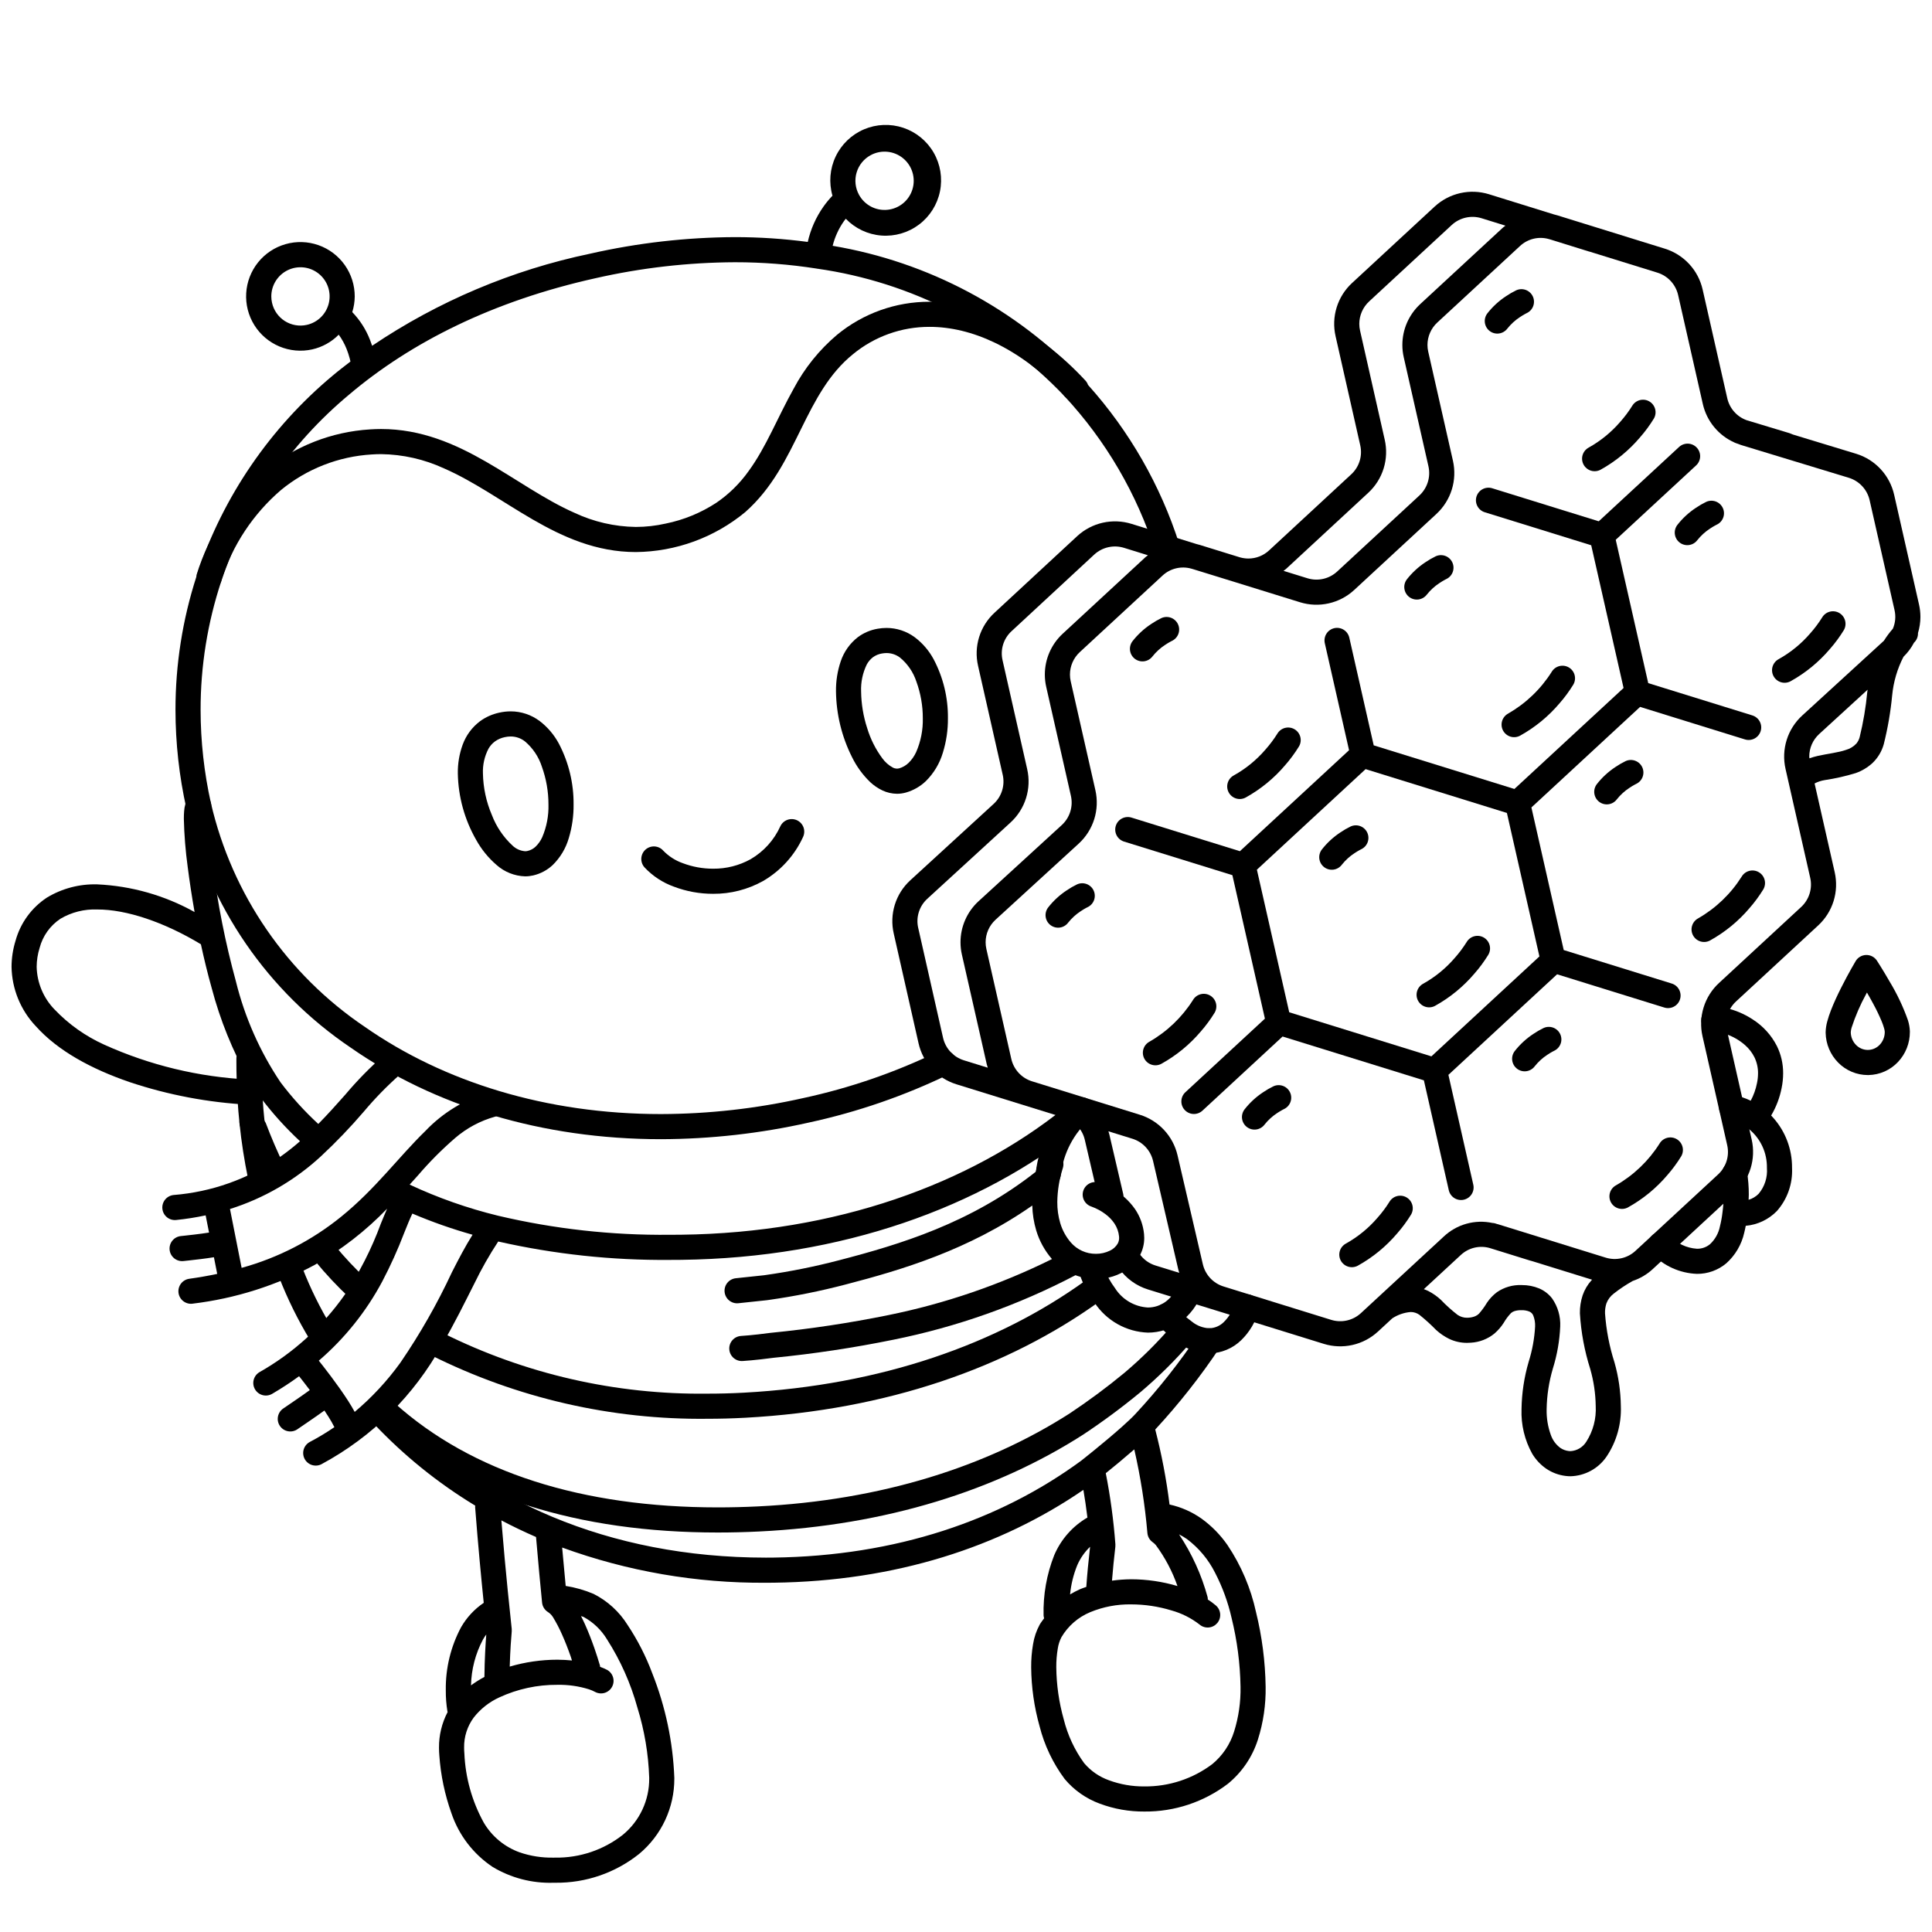 <svg width="200" height="200" viewBox="0 0 200 200" xmlns="http://www.w3.org/2000/svg"><g id="type=gift, mode=dark"><g id="Layer 18"><path id="Vector" d="M27.381 116.033C27.296 115.225 27.229 114.412 27.18 113.591C27.123 112.656 27.088 111.714 27.077 110.765C27.073 110.472 27.071 110.181 27.071 109.892C27.071 109.787 27.071 109.69 27.072 109.602C27.076 109.257 26.943 108.926 26.703 108.679C26.463 108.432 26.135 108.291 25.791 108.286C25.446 108.281 25.114 108.413 24.867 108.653C24.62 108.893 24.478 109.22 24.472 109.565C24.47 109.682 24.471 109.791 24.471 109.892C24.471 110.195 24.473 110.497 24.477 110.797C24.489 111.787 24.525 112.771 24.585 113.75C24.637 114.605 24.707 115.457 24.796 116.304C24.831 116.647 25.002 116.962 25.27 117.179C25.538 117.396 25.881 117.498 26.224 117.462C26.567 117.426 26.882 117.255 27.099 116.987C27.316 116.719 27.417 116.376 27.381 116.033L27.381 116.033Z"/><path id="Vector_2" d="M29.407 120.653L29.407 120.653C28.713 119.229 28.082 117.762 27.513 116.253C27.476 116.18 27.433 116.11 27.382 116.045L27.381 116.033C27.363 115.863 27.313 115.698 27.232 115.548C27.15 115.397 27.04 115.264 26.908 115.156C26.775 115.048 26.622 114.967 26.458 114.918C26.294 114.87 26.122 114.854 25.952 114.871C25.782 114.889 25.617 114.94 25.467 115.022C25.316 115.103 25.184 115.214 25.076 115.347C24.969 115.48 24.888 115.633 24.84 115.797C24.792 115.961 24.776 116.133 24.795 116.303C24.994 118.227 25.291 120.139 25.683 122.033C25.735 122.285 25.86 122.515 26.044 122.695C26.227 122.876 26.459 122.998 26.712 123.046C26.964 123.094 27.225 123.066 27.462 122.966C27.699 122.866 27.9 122.698 28.042 122.483C28.3 122.533 28.568 122.501 28.807 122.391C29.117 122.24 29.354 121.972 29.467 121.646C29.579 121.32 29.558 120.963 29.407 120.653Z"/><path id="Vector_3" d="M38.028 132.508C36.801 131.371 35.654 130.15 34.596 128.853C34.489 128.72 34.356 128.609 34.205 128.528C34.055 128.446 33.889 128.395 33.719 128.377C33.548 128.359 33.376 128.376 33.212 128.425C33.048 128.474 32.895 128.555 32.763 128.664C32.63 128.772 32.52 128.906 32.439 129.057C32.358 129.208 32.308 129.373 32.291 129.544C32.275 129.714 32.292 129.886 32.342 130.05C32.392 130.214 32.474 130.367 32.583 130.499C33.717 131.888 34.946 133.197 36.261 134.416C36.386 134.532 36.533 134.622 36.693 134.681C36.853 134.741 37.024 134.768 37.194 134.761C37.365 134.755 37.532 134.715 37.688 134.643C37.843 134.572 37.982 134.471 38.098 134.346C38.214 134.22 38.305 134.073 38.364 133.913C38.423 133.753 38.45 133.583 38.444 133.412C38.437 133.242 38.397 133.074 38.326 132.919C38.255 132.764 38.153 132.624 38.028 132.508L38.028 132.508Z"/><path id="Vector_4" d="M112.323 132.598C103.266 139.118 91.27 143.396 77.011 144.169C75.734 144.238 74.479 144.272 73.245 144.271C63.74 144.389 54.343 142.236 45.837 137.992C45.532 137.833 45.175 137.801 44.846 137.904C44.517 138.008 44.243 138.237 44.083 138.543C43.924 138.849 43.892 139.205 43.995 139.534C44.099 139.863 44.328 140.138 44.634 140.297C53.511 144.735 63.321 146.989 73.245 146.871C74.525 146.871 75.827 146.836 77.152 146.765C91.849 145.969 104.338 141.55 113.842 134.708C114.121 134.507 114.31 134.203 114.365 133.863C114.421 133.522 114.339 133.174 114.137 132.894C113.936 132.614 113.632 132.426 113.291 132.37C112.951 132.315 112.603 132.397 112.323 132.598L112.323 132.598Z"/><path id="Vector_5" d="M28.894 132.227C29.771 134.478 30.842 136.648 32.095 138.713C32.275 139.007 32.563 139.217 32.898 139.298C33.233 139.379 33.586 139.323 33.88 139.144C34.173 138.965 34.385 138.677 34.466 138.343C34.548 138.008 34.494 137.655 34.316 137.361C33.141 135.424 32.137 133.389 31.315 131.279C31.189 130.958 30.941 130.7 30.625 130.562C30.309 130.424 29.951 130.417 29.63 130.543C29.309 130.669 29.051 130.917 28.913 131.233C28.775 131.549 28.768 131.906 28.894 132.227L28.894 132.227Z"/><path id="Vector_6" d="M55.865 74.641C55.001 73.993 53.951 73.641 52.87 73.64C52.471 73.641 52.073 73.686 51.684 73.773C50.966 73.927 50.288 74.228 49.694 74.659C48.873 75.277 48.248 76.12 47.896 77.087C47.548 78.042 47.378 79.053 47.394 80.07C47.439 82.49 48.095 84.859 49.301 86.958C49.845 87.938 50.559 88.815 51.409 89.547C52.224 90.27 53.267 90.684 54.356 90.719C54.64 90.719 54.922 90.687 55.199 90.624L55.2 90.623C55.946 90.451 56.633 90.087 57.195 89.567C57.995 88.791 58.577 87.819 58.885 86.748C59.222 85.626 59.389 84.461 59.377 83.29C59.397 81.102 58.878 78.942 57.866 77.002C57.376 76.081 56.694 75.275 55.865 74.641ZM56.131 86.667C55.965 87.035 55.73 87.369 55.438 87.65C55.209 87.866 54.927 88.018 54.62 88.089C54.534 88.109 54.445 88.119 54.356 88.119C53.871 88.081 53.414 87.877 53.062 87.541C52.11 86.66 51.374 85.571 50.913 84.359C50.334 83.001 50.022 81.545 49.993 80.07C49.957 79.179 50.156 78.294 50.569 77.503C50.737 77.211 50.963 76.956 51.234 76.754C51.537 76.537 51.883 76.386 52.248 76.311C52.452 76.265 52.661 76.241 52.87 76.24C53.397 76.24 53.909 76.415 54.326 76.736C55.151 77.428 55.764 78.339 56.094 79.365C56.548 80.623 56.779 81.951 56.777 83.29C56.807 84.449 56.587 85.601 56.131 86.667Z"/><path id="Vector_7" d="M96.643 68.234C96.163 67.344 95.495 66.569 94.686 65.962C93.843 65.341 92.824 65.006 91.777 65.004C91.463 65.005 91.15 65.033 90.842 65.089C90.107 65.215 89.412 65.511 88.812 65.954C87.981 66.597 87.36 67.473 87.028 68.471C86.69 69.473 86.526 70.525 86.542 71.583C86.572 73.947 87.14 76.273 88.204 78.384C88.675 79.347 89.312 80.221 90.084 80.965C90.456 81.313 90.879 81.602 91.339 81.821C91.815 82.048 92.335 82.167 92.863 82.171C93.178 82.171 93.491 82.126 93.793 82.04L93.794 82.039C94.561 81.819 95.263 81.416 95.84 80.866C96.667 80.047 97.275 79.032 97.606 77.917C97.963 76.763 98.139 75.562 98.129 74.354C98.152 72.222 97.641 70.118 96.643 68.234ZM94.834 77.869C94.644 78.282 94.38 78.656 94.056 78.974C93.781 79.24 93.446 79.434 93.079 79.54L92.863 79.571C92.715 79.567 92.569 79.531 92.436 79.464C92.002 79.229 91.626 78.898 91.337 78.498C90.64 77.556 90.111 76.502 89.772 75.381C89.371 74.154 89.158 72.874 89.142 71.583C89.103 70.621 89.303 69.663 89.723 68.797C89.88 68.501 90.1 68.242 90.366 68.038C90.642 67.836 90.963 67.703 91.302 67.648C91.458 67.62 91.618 67.605 91.777 67.604C92.278 67.605 92.765 67.768 93.164 68.07C93.956 68.721 94.545 69.585 94.864 70.559C95.307 71.775 95.533 73.06 95.529 74.354C95.557 75.563 95.32 76.762 94.834 77.869Z"/><path id="Vector_8" d="M82.518 84.919C82.364 84.846 82.197 84.803 82.027 84.793C81.856 84.784 81.686 84.808 81.525 84.865C81.364 84.922 81.215 85.009 81.088 85.123C80.961 85.237 80.858 85.375 80.784 85.529L80.784 85.529C80.137 86.96 79.061 88.153 77.704 88.944C76.516 89.602 75.176 89.941 73.817 89.927C72.749 89.928 71.69 89.736 70.691 89.359C69.925 89.092 69.233 88.65 68.668 88.069C68.556 87.939 68.419 87.834 68.266 87.757C68.113 87.681 67.946 87.636 67.775 87.624C67.604 87.612 67.433 87.635 67.27 87.689C67.108 87.744 66.958 87.831 66.829 87.944C66.701 88.057 66.596 88.194 66.52 88.348C66.445 88.501 66.4 88.668 66.389 88.839C66.379 89.01 66.402 89.182 66.457 89.344C66.513 89.505 66.6 89.655 66.714 89.783C67.554 90.683 68.597 91.37 69.757 91.785C71.054 92.278 72.43 92.529 73.817 92.527C75.627 92.541 77.409 92.085 78.99 91.204C80.805 90.15 82.251 88.561 83.127 86.654C83.277 86.343 83.296 85.986 83.182 85.66C83.068 85.335 82.829 85.069 82.518 84.919Z"/><path id="Vector_9" d="M130.02 166.877C129.482 164.406 128.483 162.059 127.076 159.957C126.342 158.895 125.432 157.966 124.386 157.209C123.389 156.505 122.262 156.008 121.07 155.747C120.745 153.13 120.25 150.536 119.59 147.982C122.041 145.333 124.278 142.494 126.278 139.49L126.265 139.482C126.403 139.281 126.479 139.045 126.485 138.801C126.485 138.456 126.349 138.126 126.105 137.882C125.861 137.638 125.53 137.501 125.186 137.501V137.501H125.176C124.955 137.501 124.739 137.557 124.546 137.664C124.353 137.771 124.19 137.925 124.073 138.112C122.121 141.028 119.941 143.785 117.553 146.357C117.23 146.708 116.697 147.211 116.098 147.742C115.198 148.542 114.141 149.421 113.313 150.095C112.899 150.432 112.542 150.719 112.289 150.921C112.062 151.102 111.938 151.2 111.911 151.221C103.532 157.368 92.764 161.078 80.079 161.241C79.814 161.244 79.548 161.246 79.283 161.246C62.916 161.24 49.657 155.227 40.575 145.583C40.458 145.459 40.317 145.359 40.162 145.289C40.006 145.219 39.838 145.18 39.667 145.175C39.497 145.17 39.327 145.198 39.167 145.259C39.008 145.319 38.861 145.411 38.737 145.528C38.613 145.645 38.513 145.785 38.443 145.941C38.373 146.096 38.334 146.264 38.329 146.435C38.324 146.606 38.352 146.776 38.413 146.935C38.473 147.095 38.565 147.241 38.681 147.365C41.787 150.661 45.325 153.521 49.2 155.866C49.192 155.909 49.186 155.953 49.184 155.997L49.183 155.997C49.492 159.991 49.831 163.519 50.076 165.924C49.106 166.581 48.3 167.451 47.72 168.468C46.658 170.466 46.117 172.7 46.149 174.962C46.142 175.702 46.199 176.441 46.318 177.171C46.322 177.19 46.335 177.205 46.34 177.224C45.741 178.366 45.433 179.638 45.445 180.927C45.445 181.191 45.457 181.46 45.48 181.733C45.623 183.776 46.046 185.789 46.736 187.717C47.505 189.984 49.001 191.933 50.992 193.261C52.883 194.399 55.061 194.968 57.266 194.902L57.503 194.901C60.643 194.933 63.698 193.882 66.154 191.924C67.3 190.973 68.222 189.78 68.853 188.431C69.485 187.082 69.81 185.61 69.806 184.12L69.806 184.085V184.037C69.664 180.327 68.892 176.669 67.522 173.218C66.867 171.461 66.012 169.786 64.973 168.224C64.115 166.845 62.894 165.729 61.443 164.998L61.44 164.997C60.517 164.606 59.55 164.33 58.56 164.174C58.449 163.021 58.324 161.672 58.194 160.2C64.95 162.664 72.092 163.898 79.283 163.846C79.558 163.846 79.834 163.844 80.111 163.841C92.652 163.684 103.516 160.161 112.152 154.23C112.308 155.127 112.445 156.093 112.569 157.095C111.032 157.99 109.827 159.358 109.132 160.995C108.349 162.98 107.975 165.103 108.031 167.236C108.038 167.334 108.057 167.431 108.087 167.524C107.933 167.74 107.766 167.942 107.63 168.178C107.288 168.806 107.055 169.489 106.943 170.195C106.806 170.991 106.74 171.798 106.747 172.605C106.766 174.662 107.057 176.707 107.613 178.687C108.112 180.663 108.995 182.522 110.212 184.157C111.179 185.315 112.436 186.198 113.854 186.716C115.329 187.267 116.893 187.542 118.467 187.53C121.588 187.557 124.629 186.546 127.112 184.656C128.568 183.467 129.646 181.88 130.215 180.088C130.778 178.318 131.049 176.467 131.018 174.609C130.979 172.002 130.644 169.409 130.02 166.877ZM49.991 169.734C50.094 169.549 50.211 169.371 50.339 169.202C50.265 170.144 50.164 171.745 50.147 173.597C49.663 173.852 49.199 174.144 48.759 174.469C48.795 172.816 49.217 171.195 49.991 169.734L49.991 169.734ZM62.834 169.701C64.231 171.883 65.292 174.264 65.981 176.762C66.713 179.121 67.125 181.568 67.206 184.037L67.206 184.102C67.214 185.216 66.974 186.317 66.502 187.327C66.031 188.336 65.34 189.227 64.48 189.935C62.483 191.505 60.007 192.34 57.467 192.301L57.266 192.302C56.093 192.322 54.924 192.139 53.813 191.762C52.236 191.2 50.908 190.099 50.065 188.653C48.86 186.457 48.177 184.012 48.071 181.509C48.053 181.308 48.044 181.114 48.045 180.927C48.022 179.802 48.373 178.701 49.042 177.796C49.745 176.898 50.655 176.183 51.693 175.711L51.699 175.708C53.58 174.84 55.628 174.397 57.7 174.412C58.809 174.39 59.916 174.547 60.975 174.878L60.995 174.885C61.202 174.953 61.404 175.04 61.596 175.144C61.899 175.308 62.255 175.346 62.585 175.248C62.916 175.15 63.194 174.924 63.358 174.621C63.523 174.318 63.56 173.962 63.462 173.632C63.364 173.301 63.139 173.023 62.836 172.859C62.603 172.741 62.364 172.638 62.12 172.549C62.118 172.504 62.114 172.458 62.108 172.413L62.108 172.413C61.926 171.795 61.731 171.189 61.527 170.602L61.526 170.6C61.223 169.736 60.9 168.913 60.557 168.148C60.425 167.855 60.287 167.575 60.147 167.296C60.232 167.33 60.326 167.348 60.41 167.384C61.408 167.928 62.245 168.728 62.834 169.701L62.834 169.701ZM56.116 165.901C56.135 166.096 56.199 166.284 56.301 166.451C56.403 166.618 56.541 166.76 56.706 166.866C56.916 166.998 57.094 167.174 57.228 167.382C57.589 167.969 57.909 168.581 58.185 169.213C58.492 169.898 58.79 170.655 59.072 171.459L59.071 171.457C59.12 171.597 59.163 171.748 59.21 171.891C58.721 171.845 58.22 171.813 57.7 171.812C56.03 171.814 54.369 172.054 52.767 172.525C52.814 170.831 52.923 169.455 52.975 168.872L52.973 168.623C52.846 167.408 52.359 162.99 51.902 157.39C53.067 158.004 54.263 158.577 55.49 159.11C55.722 161.823 55.948 164.209 56.116 165.901L56.116 165.901ZM117.42 150.039C118.072 152.891 118.527 155.786 118.778 158.701C118.795 158.886 118.85 159.065 118.941 159.226C119.032 159.387 119.157 159.526 119.307 159.635C119.436 159.724 119.553 159.831 119.654 159.951C120.608 161.243 121.362 162.671 121.891 164.187C120.336 163.725 118.722 163.488 117.099 163.485C116.435 163.49 115.771 163.538 115.113 163.629C115.204 162.511 115.314 161.355 115.46 160.121L115.465 159.868C115.28 157.396 114.948 154.937 114.47 152.504C114.865 152.185 115.346 151.794 115.864 151.363C116.371 150.942 116.903 150.489 117.42 150.039L117.42 150.039ZM112.845 160.122C112.676 161.582 112.545 162.966 112.453 164.275C112.237 164.354 112.017 164.42 111.806 164.513C111.451 164.673 111.107 164.853 110.774 165.054C110.873 164.018 111.123 163.002 111.514 162.037C111.825 161.316 112.278 160.665 112.845 160.122ZM127.753 179.253C127.345 180.572 126.56 181.742 125.495 182.62C123.471 184.144 121 184.955 118.467 184.93C117.213 184.942 115.967 184.726 114.79 184.29C113.799 183.937 112.919 183.328 112.237 182.527C111.244 181.165 110.525 179.623 110.118 177.987C109.626 176.235 109.366 174.425 109.347 172.605C109.34 171.954 109.392 171.305 109.5 170.663C109.561 170.251 109.69 169.852 109.88 169.481C110.564 168.319 111.608 167.411 112.853 166.893C114.198 166.336 115.643 166.061 117.099 166.085C118.51 166.087 119.913 166.297 121.263 166.709C122.316 167.001 123.303 167.495 124.168 168.165C124.297 168.277 124.447 168.362 124.61 168.415C124.772 168.469 124.944 168.49 125.114 168.477C125.285 168.464 125.451 168.418 125.604 168.34C125.756 168.263 125.892 168.156 126.004 168.027C126.115 167.897 126.2 167.746 126.253 167.584C126.306 167.421 126.326 167.249 126.313 167.079C126.299 166.908 126.252 166.742 126.175 166.59C126.097 166.437 125.99 166.302 125.86 166.191L125.86 166.191C125.598 165.969 125.321 165.765 125.032 165.58C125.034 165.497 125.026 165.415 125.011 165.334L125.011 165.334C124.382 163.023 123.383 160.829 122.053 158.837C122.341 158.982 122.618 159.147 122.883 159.331C124.108 160.254 125.102 161.448 125.788 162.819C126.551 164.293 127.123 165.857 127.49 167.475C128.067 169.811 128.378 172.204 128.418 174.609C128.448 176.183 128.223 177.751 127.753 179.253L127.753 179.253Z"/><path id="Vector_10" d="M39.106 147.179C47.744 154.94 59.905 158.647 74.297 158.645C75.698 158.645 77.121 158.61 78.565 158.54C91.778 157.901 103.155 154.263 112.135 148.507C114.184 147.149 116.16 145.684 118.055 144.119C119.927 142.537 121.671 140.81 123.27 138.952C123.492 138.692 123.603 138.353 123.578 138.011C123.552 137.669 123.393 137.351 123.134 137.126C122.875 136.901 122.538 136.788 122.196 136.81C121.854 136.833 121.534 136.99 121.307 137.247C119.798 139.001 118.153 140.632 116.386 142.126C114.575 143.62 112.688 145.019 110.732 146.319C102.174 151.803 91.25 155.323 78.439 155.943C77.036 156.011 75.655 156.045 74.297 156.045C60.33 156.043 48.862 152.455 40.844 145.245C40.717 145.129 40.569 145.04 40.407 144.982C40.246 144.924 40.075 144.899 39.903 144.907C39.732 144.916 39.564 144.958 39.409 145.032C39.254 145.105 39.116 145.209 39.001 145.337C38.886 145.464 38.798 145.613 38.741 145.775C38.684 145.937 38.66 146.108 38.67 146.28C38.68 146.451 38.723 146.618 38.798 146.773C38.873 146.927 38.978 147.065 39.106 147.179L39.106 147.179Z"/><path id="Vector_11" d="M119.819 137.069C120.443 137.766 121.139 138.395 121.895 138.945C122.839 139.667 123.987 140.072 125.175 140.1C126.41 140.089 127.594 139.603 128.48 138.743C129.358 137.892 129.991 136.821 130.315 135.642C130.41 135.311 130.37 134.956 130.204 134.655C130.038 134.353 129.758 134.13 129.427 134.034C129.097 133.938 128.741 133.978 128.44 134.144C128.138 134.31 127.914 134.589 127.818 134.92C127.623 135.649 127.238 136.314 126.702 136.846C126.298 137.255 125.75 137.49 125.175 137.5C124.533 137.471 123.917 137.238 123.416 136.836C122.811 136.395 122.253 135.891 121.754 135.333C121.524 135.076 121.201 134.921 120.857 134.903C120.512 134.884 120.175 135.003 119.918 135.233C119.661 135.464 119.507 135.787 119.488 136.131C119.47 136.475 119.589 136.813 119.819 137.069L119.819 137.069Z"/><path id="Vector_12" d="M111.9 132.284C112.252 133.208 112.73 134.08 113.32 134.873L113.319 134.871C113.927 135.785 114.744 136.542 115.703 137.078C116.661 137.614 117.734 137.914 118.832 137.953C120.031 137.953 121.199 137.575 122.171 136.872C123.184 136.129 123.957 135.103 124.391 133.924C124.514 133.602 124.504 133.244 124.363 132.93C124.222 132.615 123.962 132.369 123.64 132.246C123.318 132.124 122.96 132.134 122.645 132.275C122.331 132.416 122.085 132.676 121.962 132.998C121.709 133.702 121.253 134.315 120.653 134.762C120.123 135.147 119.486 135.354 118.832 135.353C118.142 135.314 117.471 135.109 116.877 134.758C116.282 134.406 115.78 133.916 115.414 133.331L115.412 133.328C114.965 132.729 114.603 132.072 114.336 131.374C114.276 131.214 114.185 131.068 114.069 130.943C113.952 130.818 113.813 130.717 113.657 130.646C113.502 130.576 113.334 130.536 113.164 130.53C112.993 130.524 112.823 130.552 112.663 130.612C112.503 130.671 112.357 130.762 112.232 130.878C112.107 130.995 112.006 131.135 111.935 131.29C111.865 131.445 111.825 131.613 111.819 131.784C111.813 131.954 111.841 132.124 111.901 132.284L111.9 132.284Z"/><path id="Vector_13" d="M185.512 120.918C185.512 120.789 185.51 120.658 185.505 120.522L185.505 120.518C185.43 118.63 184.663 116.836 183.349 115.478C183.867 114.604 184.232 113.648 184.429 112.652C184.535 112.145 184.589 111.628 184.59 111.11C184.596 110.132 184.376 109.166 183.946 108.288C183.373 107.163 182.509 106.212 181.445 105.533C180.584 104.964 179.627 104.559 178.62 104.338L178.603 104.335C178.347 104.285 178.087 104.259 177.826 104.259C177.621 104.259 177.416 104.275 177.213 104.307C177.045 104.333 176.883 104.393 176.737 104.482C176.592 104.571 176.465 104.688 176.365 104.826C176.264 104.964 176.192 105.121 176.152 105.287C176.112 105.453 176.105 105.625 176.132 105.794C176.159 105.962 176.218 106.124 176.307 106.27C176.396 106.415 176.513 106.542 176.651 106.642C176.789 106.743 176.946 106.815 177.112 106.855C177.278 106.895 177.45 106.902 177.619 106.875L177.826 106.859C177.918 106.859 178.01 106.869 178.1 106.886C179.045 107.103 179.92 107.551 180.649 108.191C181.047 108.541 181.375 108.964 181.614 109.437C181.868 109.958 181.997 110.53 181.991 111.11C181.989 111.452 181.953 111.794 181.882 112.129L181.881 112.133C181.757 112.766 181.538 113.377 181.233 113.945C180.68 113.677 180.093 113.482 179.489 113.364C179.151 113.301 178.802 113.374 178.518 113.568C178.234 113.762 178.039 114.06 177.974 114.398C177.91 114.735 177.982 115.085 178.174 115.37C178.366 115.654 178.664 115.851 179.001 115.918L179.001 115.918C179.672 116.044 180.305 116.32 180.854 116.727L180.862 116.733C181.474 117.185 181.975 117.77 182.329 118.443C182.683 119.116 182.881 119.861 182.907 120.621C182.911 120.721 182.913 120.82 182.912 120.918C182.985 121.883 182.677 122.839 182.054 123.58C181.767 123.872 181.41 124.086 181.017 124.202C181.023 124.022 181.035 123.846 181.035 123.663C181.037 122.871 180.975 122.08 180.848 121.298L180.825 121.302C180.782 120.998 180.631 120.72 180.399 120.518C180.168 120.316 179.872 120.204 179.565 120.201C179.395 120.201 179.226 120.235 179.068 120.3C178.91 120.365 178.767 120.461 178.646 120.582C178.526 120.703 178.43 120.846 178.365 121.004C178.299 121.161 178.266 121.33 178.266 121.501H178.265V121.511L178.283 121.723C178.386 122.365 178.437 123.013 178.435 123.663C178.434 124.264 178.395 124.865 178.316 125.462L178.314 125.477C178.258 125.975 178.169 126.468 178.047 126.954C177.907 127.659 177.55 128.302 177.025 128.793C176.646 129.112 176.163 129.281 175.667 129.27C174.584 129.199 173.569 128.715 172.832 127.918C172.711 127.797 172.567 127.702 172.409 127.636C172.251 127.571 172.081 127.538 171.91 127.538C171.739 127.538 171.57 127.573 171.412 127.639C171.254 127.704 171.111 127.801 170.991 127.922C170.87 128.044 170.775 128.188 170.71 128.346C170.645 128.504 170.612 128.674 170.613 128.845C170.614 129.016 170.649 129.185 170.715 129.343C170.782 129.5 170.879 129.643 171 129.763C172.222 131.048 173.896 131.804 175.667 131.87C176.775 131.88 177.85 131.494 178.699 130.783C179.638 129.945 180.29 128.834 180.564 127.606C180.624 127.377 180.672 127.137 180.719 126.895C181.937 126.788 183.076 126.249 183.933 125.377C185.02 124.153 185.587 122.553 185.512 120.918Z"/><path id="Vector_14" d="M184.431 112.648L184.43 112.652L184.431 112.648Z"/><path id="Vector_15" d="M111.061 113.929C108.912 115.859 107.546 118.51 107.224 121.381C107.206 121.55 107.221 121.722 107.269 121.886C107.317 122.05 107.397 122.203 107.504 122.336C107.611 122.469 107.743 122.579 107.893 122.661C108.042 122.743 108.207 122.795 108.377 122.814C108.546 122.832 108.718 122.817 108.882 122.769C109.046 122.721 109.199 122.641 109.332 122.534C109.465 122.427 109.575 122.295 109.657 122.145C109.739 121.996 109.791 121.831 109.809 121.661C110.062 119.412 111.139 117.335 112.832 115.833C113.084 115.598 113.233 115.272 113.246 114.928C113.258 114.583 113.133 114.248 112.898 113.996C112.664 113.743 112.338 113.594 111.994 113.582C111.649 113.569 111.314 113.694 111.061 113.929L111.061 113.929Z"/><path id="Vector_16" d="M111.976 114.928C111.869 114.795 111.737 114.684 111.587 114.602C111.438 114.52 111.273 114.468 111.104 114.449C110.934 114.431 110.762 114.446 110.598 114.493C110.434 114.541 110.282 114.621 110.148 114.727C100.367 122.576 86.545 127.623 70.507 127.818C70.107 127.823 69.711 127.825 69.317 127.825C63.339 127.886 57.376 127.222 51.557 125.85C48.408 125.082 45.343 124.003 42.407 122.631C42.7 122.307 42.989 121.985 43.271 121.672C44.453 120.291 45.737 119 47.112 117.809C48.316 116.773 49.735 116.016 51.266 115.591C51.599 115.503 51.883 115.286 52.056 114.988C52.229 114.691 52.277 114.337 52.19 114.004C52.102 113.671 51.886 113.386 51.589 113.212C51.292 113.039 50.938 112.99 50.605 113.077C48.101 113.808 45.835 115.188 44.036 117.077C41.272 119.764 38.874 123.075 35.315 125.954C32.283 128.412 28.776 130.214 25.013 131.249L23.808 125.157C27.302 124.056 30.51 122.198 33.205 119.717C34.782 118.249 36.276 116.693 37.677 115.057C38.814 113.703 40.049 112.436 41.373 111.265C41.637 111.045 41.803 110.729 41.835 110.387C41.867 110.044 41.762 109.703 41.543 109.438C41.324 109.173 41.009 109.005 40.666 108.972C40.324 108.939 39.983 109.043 39.717 109.261C38.288 110.516 36.956 111.876 35.733 113.331C34.848 114.329 33.934 115.353 32.95 116.352C31.521 115.037 30.214 113.595 29.044 112.045C26.902 108.854 25.337 105.313 24.418 101.582C23.325 97.587 22.52 93.519 22.009 89.409C21.797 87.87 21.671 86.32 21.632 84.767C21.631 84.498 21.643 84.271 21.657 84.13C21.797 83.917 21.872 83.666 21.87 83.411C21.869 83.155 21.792 82.906 21.649 82.694C21.506 82.481 21.304 82.316 21.068 82.219C20.831 82.121 20.572 82.096 20.321 82.146H20.321C20.035 82.203 19.773 82.347 19.572 82.558C19.391 82.752 19.259 82.985 19.188 83.24C19.119 83.48 19.077 83.726 19.061 83.974C19.04 84.219 19.032 84.481 19.032 84.767C19.07 86.431 19.203 88.091 19.43 89.74C19.619 91.21 19.855 92.787 20.143 94.414C17.051 92.69 13.6 91.709 10.064 91.549C8.23 91.496 6.419 91.972 4.85 92.922C3.267 93.965 2.116 95.547 1.612 97.374C1.34 98.251 1.199 99.164 1.195 100.083C1.234 102.367 2.125 104.555 3.693 106.216C5.989 108.792 9.491 110.671 13.418 112.019C17.414 113.352 21.572 114.14 25.779 114.36C26.029 114.372 26.277 114.312 26.494 114.186C26.711 114.06 26.887 113.874 27 113.651C28.22 115.262 29.577 116.764 31.057 118.141C30.371 118.742 29.652 119.305 28.904 119.826C25.664 122.056 21.895 123.394 17.974 123.707C17.804 123.723 17.639 123.774 17.489 123.854C17.338 123.935 17.205 124.044 17.097 124.176C16.989 124.308 16.907 124.46 16.858 124.624C16.809 124.787 16.792 124.959 16.809 125.128C16.843 125.472 17.012 125.787 17.278 126.006C17.41 126.114 17.562 126.195 17.726 126.245C17.889 126.294 18.061 126.311 18.23 126.294L18.23 126.294C19.258 126.19 20.278 126.029 21.288 125.814L21.64 127.595C21.171 127.669 20.588 127.746 20.073 127.807C19.701 127.852 19.362 127.889 19.117 127.915C18.872 127.942 18.723 127.957 18.723 127.957C18.553 127.974 18.388 128.024 18.237 128.105C18.087 128.185 17.954 128.295 17.846 128.427C17.738 128.559 17.656 128.711 17.607 128.875C17.558 129.038 17.541 129.21 17.558 129.38C17.575 129.55 17.626 129.715 17.706 129.865C17.787 130.016 17.897 130.149 18.029 130.257C18.161 130.365 18.313 130.446 18.477 130.495C18.64 130.544 18.812 130.561 18.982 130.544L18.982 130.544C18.988 130.543 19.828 130.459 20.763 130.342C21.228 130.284 21.715 130.218 22.145 130.148L22.486 131.873C21.568 132.067 20.607 132.237 19.59 132.379C19.421 132.402 19.258 132.459 19.111 132.545C18.964 132.631 18.835 132.746 18.732 132.882C18.629 133.018 18.554 133.173 18.511 133.338C18.467 133.504 18.457 133.676 18.481 133.845C18.504 134.014 18.56 134.177 18.647 134.324C18.733 134.471 18.848 134.6 18.984 134.703C19.12 134.806 19.275 134.882 19.44 134.925C19.605 134.968 19.777 134.978 19.946 134.955L19.946 134.954C24.373 134.421 28.661 133.059 32.583 130.938C35.347 129.371 37.87 127.412 40.073 125.123C39.861 125.609 39.65 126.118 39.42 126.683C38.465 129.287 37.202 131.767 35.659 134.071C33.351 137.346 30.346 140.069 26.861 142.045C26.564 142.22 26.349 142.505 26.262 142.838C26.175 143.171 26.224 143.526 26.399 143.823C26.573 144.12 26.858 144.336 27.191 144.423C27.524 144.511 27.878 144.462 28.175 144.289L28.175 144.289C29.179 143.702 30.101 143.092 30.961 142.467L30.978 142.487C31.179 142.74 31.591 143.261 32.072 143.9C31.216 144.525 30.128 145.253 29.314 145.813C29.173 145.91 29.053 146.034 28.96 146.177C28.867 146.32 28.804 146.481 28.773 146.649C28.742 146.817 28.744 146.989 28.78 147.156C28.816 147.323 28.884 147.481 28.981 147.622C29.078 147.762 29.202 147.882 29.345 147.975C29.488 148.068 29.649 148.131 29.817 148.162C29.985 148.193 30.157 148.191 30.324 148.155C30.491 148.119 30.649 148.051 30.79 147.954L30.789 147.954C31.572 147.414 32.656 146.691 33.583 146.016C33.726 146.232 33.87 146.447 33.999 146.653C34.223 147.005 34.429 147.367 34.616 147.74C33.8 148.295 32.954 148.804 32.081 149.266C31.93 149.345 31.796 149.453 31.686 149.584C31.577 149.716 31.494 149.867 31.443 150.03C31.392 150.193 31.374 150.365 31.39 150.535C31.405 150.705 31.454 150.87 31.533 151.022C31.613 151.173 31.721 151.307 31.852 151.416C31.983 151.526 32.135 151.608 32.298 151.659C32.461 151.709 32.633 151.728 32.803 151.712C32.973 151.696 33.138 151.647 33.289 151.568C38.541 148.74 42.864 144.457 45.742 139.234C47.057 137.005 48.117 134.821 49.103 132.875C49.831 131.371 50.656 129.916 51.575 128.521C57.396 129.838 63.35 130.477 69.317 130.425C69.722 130.425 70.129 130.423 70.538 130.418C87.103 130.215 101.484 125.008 111.775 116.756C112.044 116.54 112.216 116.226 112.254 115.883C112.291 115.541 112.191 115.197 111.976 114.928ZM21.353 84.445L21.354 84.446L21.353 84.445ZM10.796 108.148C8.857 107.273 7.106 106.032 5.638 104.491C4.491 103.306 3.833 101.732 3.795 100.083C3.799 99.42 3.902 98.762 4.1 98.13C4.423 96.892 5.191 95.817 6.256 95.109C7.407 94.43 8.729 94.097 10.064 94.149C13.082 94.139 17.005 95.46 20.797 97.75C21.123 99.263 21.493 100.788 21.916 102.288C22.787 105.592 24.073 108.771 25.744 111.75C20.58 111.497 15.509 110.275 10.796 108.148ZM46.783 131.701C45.265 134.961 43.482 138.09 41.451 141.058C40.09 142.947 38.5 144.66 36.718 146.159C36.514 145.787 36.29 145.408 36.039 145.016C34.919 143.275 33.444 141.409 33.002 140.856C35.682 138.553 37.911 135.77 39.574 132.652C40.425 131.03 41.18 129.36 41.834 127.649C42.15 126.848 42.436 126.158 42.688 125.629C44.716 126.491 46.797 127.223 48.919 127.82C48.173 129.007 47.487 130.314 46.783 131.701H46.783Z"/><path id="Vector_17" d="M195.005 77.043V77.044L195.004 77.047L195.005 77.043Z"/><path id="Vector_18" d="M197.708 106.738C197.691 106.354 197.623 105.974 197.506 105.607C197.017 104.223 196.387 102.893 195.628 101.636C194.925 100.41 194.31 99.464 194.302 99.451C194.181 99.266 194.015 99.114 193.82 99.01C193.625 98.907 193.406 98.855 193.185 98.86C192.964 98.864 192.748 98.925 192.557 99.037C192.366 99.148 192.206 99.306 192.094 99.496C192.085 99.512 191.343 100.762 190.589 102.261C190.212 103.012 189.832 103.824 189.533 104.598C189.388 104.969 189.263 105.348 189.158 105.733C189.055 106.1 188.998 106.479 188.99 106.86L188.991 106.913L188.991 106.922V106.919C189.012 108.075 189.476 109.178 190.288 110.001C190.688 110.408 191.165 110.731 191.691 110.952C192.217 111.173 192.781 111.288 193.352 111.289L193.441 111.288C194.012 111.275 194.575 111.149 195.097 110.917C195.619 110.685 196.089 110.351 196.48 109.935C197.272 109.097 197.711 107.987 197.708 106.834L197.708 106.752L197.708 106.738ZM194.593 108.147C194.439 108.313 194.252 108.446 194.045 108.54C193.839 108.633 193.615 108.683 193.388 108.688L193.352 108.689C193.125 108.688 192.901 108.642 192.692 108.553C192.483 108.464 192.294 108.335 192.136 108.172C191.793 107.823 191.597 107.355 191.591 106.866V106.862L191.59 106.86C191.6 106.702 191.628 106.545 191.673 106.393C192.063 105.188 192.567 104.022 193.177 102.912C193.208 102.853 193.235 102.803 193.266 102.745C193.488 103.13 193.721 103.543 193.945 103.965C194.259 104.543 194.543 105.137 194.796 105.744C194.89 105.97 194.971 106.202 195.039 106.438C195.075 106.553 195.098 106.671 195.108 106.791L195.109 106.834C195.112 107.322 194.927 107.792 194.593 108.147H194.593Z"/><path id="Vector_19" d="M92.519 96.643V96.641L92.518 96.637L92.519 96.643Z"/><path id="Vector_20" d="M102.953 63.427L102.955 63.426V63.425L102.953 63.427Z"/><path id="Vector_21" d="M138.259 34.813V34.812L138.258 34.808L138.259 34.813Z"/><path id="Vector_22" d="M143.344 45.51L143.345 45.514L143.344 45.51Z"/><path id="Vector_23" d="M114.832 117.416L114.834 117.423V117.425L114.832 117.416Z"/><path id="Vector_24" d="M198.801 63.859C198.8 63.43 198.753 63.004 198.658 62.586L196.08 51.209C195.856 50.223 195.377 49.313 194.69 48.57C194.003 47.828 193.133 47.279 192.167 46.98L192.16 46.978L185.611 44.985C185.448 44.915 185.282 44.853 185.113 44.8L185.103 44.797L180.808 43.498C180.314 43.319 179.872 43.02 179.524 42.627C179.175 42.234 178.93 41.76 178.811 41.248L176.256 29.971C176.032 28.985 175.553 28.074 174.866 27.332C174.179 26.59 173.308 26.041 172.342 25.742L161.202 22.287C161.189 22.283 161.176 22.282 161.162 22.278L161.159 22.276C161.059 22.249 160.955 22.221 160.85 22.193L154.143 20.109L154.141 20.108C153.176 19.81 152.149 19.77 151.164 19.992C150.178 20.214 149.269 20.691 148.525 21.375L139.964 29.297L139.961 29.299C139.217 29.987 138.668 30.859 138.369 31.827C138.07 32.795 138.033 33.825 138.26 34.812L140.809 46.087L140.81 46.092C140.935 46.632 140.914 47.196 140.75 47.725C140.586 48.255 140.284 48.731 139.876 49.106L131.364 56.987L131.366 56.985C130.786 57.521 130.024 57.819 129.234 57.819C128.942 57.818 128.653 57.778 128.372 57.7L126.931 57.255L124.191 56.406C124.177 56.402 124.162 56.401 124.148 56.397C124.046 56.368 123.944 56.34 123.841 56.313L117.132 54.229C116.167 53.93 115.14 53.89 114.155 54.112C113.169 54.334 112.259 54.811 111.515 55.496L111.514 55.497L102.956 63.426C102.21 64.111 101.659 64.982 101.359 65.949C101.059 66.917 101.022 67.947 101.251 68.934L101.249 68.928L103.799 80.198L103.8 80.201C103.925 80.745 103.902 81.312 103.735 81.845C103.568 82.378 103.262 82.857 102.849 83.232L94.229 91.132L94.226 91.135C93.48 91.82 92.929 92.691 92.63 93.658C92.33 94.625 92.292 95.655 92.52 96.641L95.089 108.007L95.09 108.013C95.315 108.999 95.795 109.909 96.482 110.651C97.168 111.393 98.038 111.942 99.003 112.243L110.163 115.703C110.689 115.864 111.163 116.161 111.538 116.564C111.913 116.966 112.176 117.461 112.299 117.997L112.301 118.006L113.739 124.176C113.777 124.343 113.848 124.5 113.948 124.638C114.047 124.777 114.173 124.895 114.318 124.985C114.463 125.075 114.624 125.136 114.793 125.164C114.961 125.192 115.133 125.186 115.3 125.148C115.466 125.109 115.623 125.038 115.762 124.938C115.9 124.839 116.018 124.713 116.108 124.568C116.199 124.423 116.259 124.262 116.287 124.094C116.315 123.925 116.309 123.753 116.271 123.587L116.271 123.587L114.835 117.423C114.811 117.316 114.772 117.216 114.742 117.111L117.222 117.88C117.749 118.044 118.225 118.342 118.601 118.747C118.977 119.151 119.24 119.647 119.365 120.184L121.98 131.436L121.978 131.429C122.004 131.544 122.045 131.652 122.077 131.763L119.604 131C118.943 130.794 118.369 130.376 117.972 129.809C117.875 129.669 117.75 129.55 117.606 129.458C117.462 129.366 117.302 129.304 117.134 129.274C116.966 129.244 116.793 129.248 116.627 129.285C116.46 129.321 116.302 129.391 116.162 129.488C116.022 129.586 115.903 129.711 115.811 129.855C115.719 129.998 115.657 130.159 115.627 130.327C115.597 130.495 115.601 130.668 115.638 130.834C115.674 131.001 115.744 131.159 115.842 131.299L115.841 131.299C116.568 132.338 117.62 133.106 118.831 133.482L118.834 133.483L125.893 135.663L127.745 136.234L137.032 139.114C137.997 139.413 139.025 139.453 140.011 139.23C140.997 139.007 141.907 138.528 142.649 137.842L144.13 136.473C144.7 136.1 145.354 135.875 146.033 135.819C146.356 135.819 146.671 135.92 146.934 136.107C147.543 136.593 148.121 137.118 148.664 137.676C149.064 138.042 149.514 138.35 149.999 138.591C150.581 138.871 151.219 139.015 151.865 139.013C151.997 139.013 152.129 139.008 152.263 138.996L152.271 138.996C153.159 138.943 154.007 138.614 154.697 138.054C155.07 137.732 155.394 137.358 155.661 136.944C155.873 136.573 156.129 136.23 156.424 135.923C156.526 135.836 156.643 135.769 156.771 135.728C157.003 135.656 157.246 135.623 157.49 135.63L157.518 135.631L157.522 135.631C157.789 135.623 158.054 135.669 158.303 135.765C158.399 135.803 158.486 135.86 158.558 135.933C158.631 136.005 158.688 136.092 158.726 136.188C158.866 136.546 158.93 136.931 158.913 137.315C158.846 138.56 158.621 139.791 158.245 140.98C157.779 142.572 157.531 144.221 157.508 145.88C157.449 147.488 157.831 149.083 158.614 150.49C158.984 151.108 159.483 151.639 160.077 152.047C160.679 152.452 161.369 152.707 162.089 152.791C162.253 152.811 162.417 152.821 162.582 152.821C163.32 152.801 164.043 152.606 164.691 152.252C165.339 151.898 165.894 151.395 166.31 150.784C167.346 149.24 167.863 147.405 167.788 145.547C167.769 144.022 167.549 142.507 167.132 141.04C166.603 139.39 166.274 137.683 166.151 135.954C166.141 135.608 166.189 135.263 166.293 134.933C166.444 134.531 166.705 134.18 167.046 133.92C167.667 133.431 168.325 132.992 169.014 132.607L169.019 132.603C169.778 132.349 170.475 131.939 171.066 131.399L179.63 123.477C180.372 122.791 180.92 121.921 181.22 120.955C181.519 119.989 181.559 118.962 181.336 117.976L178.777 106.689C178.654 106.148 178.676 105.584 178.841 105.054C179.005 104.524 179.306 104.046 179.714 103.67L188.222 95.798C188.965 95.112 189.513 94.242 189.813 93.276C190.112 92.31 190.152 91.282 189.929 90.296L187.846 81.103C188.172 80.933 188.523 80.816 188.886 80.757C189.976 80.595 191.052 80.352 192.105 80.029C192.742 79.805 193.327 79.455 193.826 79.001C194.39 78.468 194.797 77.791 195.006 77.044C195.423 75.383 195.714 73.693 195.876 71.989C196.009 70.593 196.407 69.235 197.049 67.988C197.485 67.564 197.852 67.074 198.134 66.535L198.198 66.468C198.316 66.343 198.407 66.196 198.467 66.035C198.527 65.875 198.555 65.704 198.549 65.532C198.715 64.99 198.8 64.426 198.801 63.859ZM133.13 58.895L141.641 51.015C142.385 50.329 142.935 49.459 143.234 48.492C143.533 47.525 143.571 46.497 143.344 45.511L140.795 34.234L140.794 34.229C140.74 33.998 140.713 33.762 140.713 33.526C140.714 33.089 140.806 32.657 140.981 32.258C141.157 31.858 141.413 31.499 141.733 31.203L141.73 31.205L150.29 23.285C150.699 22.91 151.198 22.649 151.74 22.528C152.281 22.406 152.844 22.429 153.374 22.593L155.845 23.36C155.76 23.431 155.665 23.485 155.583 23.561L147.021 31.481C146.438 32.021 145.973 32.675 145.654 33.402C145.336 34.13 145.172 34.916 145.172 35.71C145.171 36.14 145.22 36.569 145.316 36.988L145.315 36.984L147.872 48.27C147.995 48.812 147.973 49.376 147.808 49.906C147.644 50.436 147.343 50.913 146.936 51.29L138.427 59.161C138.019 59.538 137.52 59.801 136.98 59.924C136.439 60.047 135.875 60.025 135.345 59.861L132.869 59.094C132.953 59.025 133.047 58.971 133.127 58.897L133.13 58.895ZM97.624 107.428L97.625 107.434L95.055 96.064L95.053 96.058C94.928 95.518 94.949 94.955 95.114 94.426C95.278 93.897 95.58 93.421 95.989 93.046L95.985 93.049L104.605 85.149C105.357 84.463 105.914 83.59 106.217 82.619C106.521 81.647 106.561 80.613 106.334 79.621L106.335 79.624L103.785 68.354L103.784 68.347C103.658 67.808 103.679 67.244 103.843 66.715C104.008 66.186 104.31 65.71 104.719 65.336L104.721 65.335L113.281 57.404L113.279 57.406C113.688 57.031 114.187 56.769 114.729 56.648C115.27 56.526 115.833 56.549 116.363 56.713L118.836 57.481C118.75 57.551 118.655 57.605 118.574 57.681L110.011 65.602C109.427 66.141 108.962 66.795 108.644 67.523C108.325 68.251 108.161 69.037 108.161 69.831C108.161 70.261 108.209 70.689 108.305 71.108L108.304 71.105L110.86 82.383C110.983 82.927 110.96 83.493 110.794 84.026C110.627 84.558 110.322 85.037 109.911 85.413L101.286 93.308L101.281 93.312C100.698 93.852 100.232 94.506 99.914 95.234C99.596 95.961 99.431 96.747 99.431 97.541C99.431 97.971 99.479 98.4 99.575 98.819L99.574 98.815L102.153 110.191C102.18 110.307 102.221 110.416 102.254 110.529L99.772 109.759C99.241 109.593 98.763 109.29 98.386 108.881C98.009 108.472 97.746 107.971 97.624 107.428ZM164.214 149.246C164.04 149.527 163.8 149.762 163.516 149.932C163.232 150.102 162.912 150.201 162.582 150.221L162.404 150.211C162.091 150.176 161.792 150.067 161.531 149.891C161.071 149.552 160.725 149.08 160.539 148.539C160.231 147.687 160.085 146.785 160.107 145.879C160.131 144.457 160.347 143.045 160.749 141.681C161.192 140.265 161.449 138.798 161.513 137.315C161.562 136.281 161.267 135.26 160.673 134.411C160.323 133.959 159.863 133.604 159.337 133.379C158.771 133.145 158.164 133.027 157.552 133.031L157.49 133.03C156.591 132.997 155.705 133.255 154.965 133.765C154.559 134.071 154.207 134.442 153.924 134.865C153.686 135.264 153.411 135.641 153.105 135.991C152.997 136.098 152.87 136.184 152.731 136.246C152.513 136.337 152.281 136.391 152.045 136.405L151.865 136.413C151.517 136.415 151.177 136.311 150.889 136.116C150.277 135.642 149.701 135.123 149.166 134.563C148.776 134.2 148.338 133.892 147.865 133.649C147.713 133.574 147.556 133.509 147.396 133.454L151.224 129.915C151.62 129.546 152.105 129.286 152.631 129.16C153.158 129.035 153.708 129.048 154.228 129.199L158.391 130.493L158.392 130.492C158.538 130.537 158.62 130.557 158.661 130.567L164.814 132.475C164.788 132.503 164.759 132.525 164.735 132.553C164.337 132.999 164.032 133.519 163.836 134.083C163.637 134.687 163.54 135.319 163.551 135.954C163.667 137.914 164.028 139.852 164.623 141.723C164.979 142.967 165.169 144.253 165.188 145.547C165.26 146.851 164.919 148.146 164.214 149.246ZM186.457 93.89L177.949 101.761C177.206 102.447 176.657 103.317 176.358 104.283C176.058 105.249 176.018 106.277 176.241 107.264L178.8 118.55C178.923 119.091 178.901 119.655 178.737 120.185C178.572 120.715 178.271 121.192 177.864 121.569L169.301 129.49C168.894 129.867 168.395 130.13 167.853 130.252C167.312 130.375 166.748 130.353 166.218 130.189L159.442 128.088L159.439 128.086L159.439 128.085L159.435 128.084L159.43 128.082L159.391 128.072L155.076 126.734L155.075 126.739L155.074 126.739L155.076 126.733C155.049 126.725 155.022 126.723 154.996 126.715L154.752 126.639C154.668 126.617 154.581 126.604 154.493 126.6C153.603 126.409 152.68 126.437 151.803 126.682C150.926 126.927 150.121 127.381 149.459 128.006L140.885 135.932C140.477 136.309 139.978 136.572 139.437 136.694C138.895 136.817 138.331 136.795 137.801 136.63L131.089 134.549C131.082 134.547 131.077 134.541 131.07 134.539L128.572 133.768L126.66 133.175C126.13 133.011 125.653 132.71 125.276 132.303C124.899 131.896 124.636 131.396 124.514 130.855L124.512 130.848L121.898 119.596C121.67 118.616 121.19 117.712 120.504 116.976C119.819 116.239 118.953 115.695 117.992 115.397L106.836 111.937C106.306 111.773 105.829 111.472 105.452 111.065C105.075 110.657 104.812 110.158 104.689 109.617L102.11 98.24L102.109 98.237C102.057 98.009 102.031 97.776 102.031 97.541C102.031 97.106 102.122 96.675 102.296 96.276C102.471 95.876 102.726 95.518 103.046 95.222L111.667 87.331C112.416 86.645 112.971 85.772 113.275 84.802C113.578 83.832 113.62 82.799 113.396 81.808L110.84 70.53L110.839 70.527C110.787 70.298 110.761 70.065 110.761 69.831C110.761 69.395 110.851 68.964 111.026 68.565C111.201 68.165 111.456 67.806 111.776 67.51L120.339 59.589C120.735 59.22 121.22 58.959 121.747 58.834C122.273 58.708 122.824 58.721 123.343 58.872L123.445 58.9L126.1 59.719L134.576 62.344C135.542 62.644 136.569 62.683 137.555 62.459C138.541 62.236 139.45 61.757 140.192 61.07L148.702 53.199C149.444 52.511 149.992 51.641 150.292 50.676C150.591 49.71 150.631 48.682 150.408 47.696L147.851 36.41L147.85 36.406C147.798 36.178 147.771 35.944 147.771 35.71C147.772 35.275 147.862 34.843 148.037 34.444C148.211 34.045 148.467 33.686 148.787 33.39L157.349 25.469C157.745 25.099 158.231 24.839 158.758 24.713C159.285 24.587 159.836 24.601 160.357 24.753L160.454 24.779L164.511 26.042C164.522 26.046 164.533 26.042 164.545 26.046L171.573 28.225C172.103 28.389 172.58 28.69 172.957 29.098C173.334 29.505 173.597 30.005 173.72 30.546L176.276 41.823C176.474 42.697 176.874 43.513 177.444 44.205C178.014 44.898 178.737 45.448 179.556 45.811C179.569 45.816 179.577 45.827 179.589 45.831H179.589L179.78 45.901L179.851 45.925L179.882 45.934C179.994 45.976 180.102 46.026 180.218 46.062L191.404 49.465L191.397 49.463C191.927 49.627 192.405 49.928 192.782 50.336C193.159 50.743 193.422 51.243 193.544 51.784L196.122 63.16C196.269 63.803 196.209 64.475 195.95 65.082C195.608 65.473 195.297 65.891 195.02 66.331L186.566 74.069C185.816 74.754 185.26 75.627 184.957 76.597C184.653 77.568 184.612 78.601 184.837 79.593L187.393 90.87C187.516 91.411 187.494 91.975 187.329 92.505C187.165 93.035 186.864 93.513 186.457 93.89H186.457ZM192.51 76.315L192.509 76.318C192.446 76.553 192.334 76.772 192.182 76.962C191.888 77.281 191.511 77.513 191.093 77.63C190.322 77.901 189.257 78.013 188.193 78.247C187.895 78.314 187.602 78.399 187.315 78.501C187.311 78.44 187.294 78.379 187.294 78.318C187.294 77.879 187.385 77.445 187.562 77.044C187.739 76.643 187.998 76.283 188.321 75.987L193.335 71.397C193.324 71.474 193.312 71.552 193.301 71.628C193.153 73.207 192.888 74.774 192.51 76.315Z"/><path id="Vector_25" d="M173.915 103.443C174.017 103.114 173.984 102.758 173.823 102.452C173.663 102.147 173.388 101.919 173.058 101.816L173.058 101.816L161.876 98.349L158.531 83.588L169.783 73.178L180.635 76.544C180.965 76.646 181.321 76.613 181.626 76.453C181.931 76.292 182.16 76.017 182.262 75.687C182.365 75.358 182.332 75.002 182.171 74.697C182.011 74.391 181.735 74.163 181.406 74.061L181.406 74.06L170.624 70.717L167.26 55.878L175.584 48.177C175.836 47.943 175.985 47.618 175.998 47.274C176.011 46.93 175.887 46.595 175.653 46.343C175.419 46.09 175.095 45.94 174.751 45.926C174.407 45.913 174.072 46.036 173.819 46.269L165.5 53.964L154.478 50.546C154.315 50.495 154.143 50.476 153.972 50.491C153.802 50.507 153.636 50.555 153.484 50.635C153.333 50.714 153.198 50.823 153.089 50.954C152.979 51.086 152.897 51.238 152.846 51.401C152.795 51.565 152.777 51.737 152.793 51.907C152.809 52.078 152.859 52.243 152.939 52.395C153.019 52.546 153.128 52.68 153.26 52.789C153.392 52.898 153.544 52.98 153.708 53.03L164.722 56.445L168.072 71.22L156.77 81.674L142.206 77.158L139.679 66.009C139.641 65.842 139.571 65.685 139.473 65.546C139.374 65.406 139.249 65.287 139.105 65.197C138.96 65.105 138.799 65.044 138.631 65.015C138.463 64.986 138.29 64.99 138.124 65.028C137.957 65.066 137.8 65.136 137.661 65.235C137.521 65.333 137.403 65.458 137.312 65.603C137.22 65.747 137.159 65.908 137.13 66.076C137.101 66.245 137.106 66.417 137.143 66.584L139.654 77.662L128.353 88.116L117.132 84.636C116.969 84.585 116.798 84.568 116.628 84.583C116.458 84.599 116.293 84.648 116.142 84.728C115.99 84.807 115.857 84.916 115.747 85.047C115.638 85.178 115.556 85.33 115.506 85.493C115.455 85.656 115.437 85.827 115.453 85.997C115.468 86.167 115.517 86.332 115.597 86.484C115.677 86.635 115.785 86.769 115.916 86.878C116.048 86.987 116.199 87.069 116.362 87.12L127.576 90.597L130.943 105.45L122.711 113.066C122.458 113.3 122.308 113.625 122.295 113.97C122.281 114.314 122.405 114.65 122.64 114.903C122.874 115.156 123.199 115.306 123.544 115.319C123.888 115.332 124.224 115.208 124.477 114.974L132.772 107.299L147.4 111.835L149.978 123.21C150.016 123.377 150.086 123.535 150.184 123.675C150.283 123.814 150.408 123.933 150.552 124.025C150.697 124.116 150.858 124.178 151.026 124.207C151.195 124.236 151.368 124.232 151.534 124.194C151.701 124.156 151.859 124.086 151.998 123.987C152.138 123.888 152.257 123.763 152.348 123.618C152.439 123.473 152.5 123.312 152.529 123.143C152.558 122.975 152.553 122.802 152.514 122.635L152.514 122.635L149.938 111.268L161.19 100.858L172.288 104.3C172.451 104.35 172.622 104.368 172.792 104.352C172.962 104.337 173.128 104.288 173.279 104.208C173.43 104.129 173.564 104.02 173.673 103.889C173.782 103.758 173.864 103.606 173.915 103.443ZM148.178 109.354L133.46 104.79L130.113 90.03L141.366 79.62L155.994 84.156L159.36 99.009L148.178 109.354Z"/><path id="Vector_26" d="M153.603 97.054C153.305 96.881 152.951 96.833 152.618 96.921C152.285 97.009 152 97.226 151.826 97.523L151.826 97.523L151.826 97.524V97.524C151.462 98.105 151.05 98.655 150.594 99.167C149.671 100.241 148.565 101.144 147.328 101.834C147.177 101.915 147.044 102.025 146.936 102.157C146.828 102.289 146.747 102.441 146.698 102.605C146.649 102.768 146.632 102.94 146.649 103.109C146.666 103.279 146.716 103.444 146.797 103.595C146.878 103.745 146.988 103.878 147.12 103.986C147.252 104.094 147.404 104.175 147.568 104.224C147.731 104.274 147.903 104.29 148.072 104.273C148.242 104.256 148.407 104.206 148.558 104.125L148.557 104.125C150.108 103.266 151.49 102.132 152.637 100.78C153.17 100.173 153.65 99.521 154.073 98.832C154.246 98.534 154.294 98.179 154.206 97.846C154.118 97.512 153.901 97.228 153.603 97.054Z"/><path id="Vector_27" d="M139.822 85.554C139.453 85.732 139.098 85.938 138.759 86.169C138.023 86.653 137.372 87.255 136.83 87.95C136.727 88.086 136.652 88.242 136.609 88.407C136.565 88.573 136.555 88.745 136.579 88.914C136.602 89.083 136.659 89.246 136.745 89.394C136.832 89.541 136.947 89.67 137.083 89.773C137.22 89.876 137.375 89.951 137.54 89.994C137.706 90.037 137.878 90.047 138.048 90.023C138.217 89.999 138.38 89.942 138.527 89.855C138.674 89.769 138.803 89.654 138.906 89.517L138.905 89.517C139.274 89.052 139.714 88.65 140.21 88.326C140.422 88.184 140.609 88.075 140.738 88.005L140.883 87.929L140.914 87.913V87.913C141.224 87.767 141.464 87.504 141.581 87.181C141.697 86.859 141.682 86.503 141.538 86.192C141.394 85.881 141.133 85.639 140.812 85.519C140.49 85.4 140.135 85.412 139.822 85.554L139.822 85.554Z"/><path id="Vector_28" d="M145.603 123.954C145.305 123.781 144.951 123.733 144.618 123.821C144.285 123.909 144 124.126 143.826 124.423L143.826 124.423L143.826 124.424V124.424C143.462 125.005 143.05 125.555 142.594 126.067C141.671 127.141 140.565 128.044 139.328 128.734C139.177 128.815 139.044 128.924 138.936 129.057C138.828 129.189 138.747 129.341 138.698 129.504C138.649 129.668 138.632 129.839 138.649 130.009C138.666 130.179 138.716 130.344 138.797 130.495C138.878 130.645 138.988 130.778 139.12 130.886C139.252 130.994 139.404 131.075 139.568 131.124C139.731 131.174 139.903 131.19 140.072 131.173C140.242 131.156 140.407 131.106 140.558 131.025L140.557 131.025C142.108 130.166 143.49 129.032 144.637 127.68C145.17 127.072 145.65 126.421 146.073 125.732C146.246 125.434 146.294 125.079 146.206 124.746C146.118 124.412 145.901 124.128 145.603 123.954Z"/><path id="Vector_29" d="M131.822 112.454C131.453 112.632 131.098 112.838 130.759 113.069C130.023 113.553 129.372 114.155 128.83 114.85C128.727 114.986 128.652 115.142 128.609 115.307C128.565 115.472 128.555 115.645 128.579 115.814C128.602 115.983 128.659 116.146 128.745 116.294C128.832 116.441 128.947 116.57 129.083 116.673C129.22 116.776 129.375 116.851 129.54 116.894C129.706 116.937 129.878 116.947 130.048 116.923C130.217 116.899 130.38 116.842 130.527 116.755C130.674 116.669 130.803 116.554 130.906 116.417L130.905 116.417C131.274 115.952 131.714 115.55 132.21 115.226C132.422 115.084 132.609 114.975 132.738 114.905L132.883 114.829L132.914 114.813V114.813C133.227 114.668 133.469 114.405 133.587 114.082C133.706 113.758 133.692 113.401 133.547 113.088C133.402 112.775 133.139 112.533 132.816 112.414C132.492 112.295 132.135 112.309 131.822 112.454L131.822 112.454Z"/><path id="Vector_30" d="M173.569 117.921C173.271 117.748 172.917 117.7 172.584 117.788C172.25 117.876 171.966 118.092 171.792 118.39L171.792 118.39L171.792 118.391V118.391C170.665 120.172 169.121 121.652 167.293 122.701C167.142 122.782 167.009 122.891 166.901 123.023C166.793 123.156 166.712 123.308 166.663 123.471C166.613 123.635 166.597 123.806 166.614 123.976C166.631 124.146 166.681 124.311 166.762 124.461C166.843 124.612 166.952 124.745 167.085 124.853C167.217 124.961 167.369 125.042 167.532 125.091C167.696 125.14 167.868 125.157 168.037 125.14C168.207 125.123 168.372 125.073 168.523 124.992L168.522 124.992C170.073 124.133 171.456 122.999 172.603 121.647C173.136 121.039 173.616 120.387 174.039 119.698C174.212 119.4 174.26 119.046 174.172 118.712C174.084 118.379 173.867 118.094 173.569 117.921Z"/><path id="Vector_31" d="M159.789 106.421C159.42 106.599 159.065 106.805 158.726 107.036C157.99 107.52 157.339 108.122 156.797 108.817C156.694 108.953 156.619 109.108 156.575 109.274C156.532 109.439 156.522 109.611 156.546 109.781C156.569 109.95 156.626 110.113 156.712 110.261C156.799 110.408 156.914 110.537 157.05 110.64C157.186 110.743 157.342 110.818 157.507 110.861C157.673 110.904 157.845 110.914 158.014 110.89C158.184 110.866 158.347 110.809 158.494 110.722C158.641 110.635 158.77 110.52 158.872 110.384L158.872 110.384C159.24 109.919 159.681 109.517 160.177 109.193C160.389 109.05 160.576 108.942 160.705 108.871L160.849 108.796L160.881 108.78V108.78C161.193 108.635 161.436 108.372 161.554 108.048C161.673 107.725 161.658 107.368 161.514 107.055C161.369 106.742 161.106 106.5 160.783 106.381C160.459 106.262 160.102 106.276 159.789 106.421H159.789Z"/><path id="Vector_32" d="M182.069 90.288C181.771 90.114 181.417 90.066 181.084 90.154C180.75 90.242 180.466 90.459 180.292 90.757L180.292 90.757L180.292 90.757V90.757C179.165 92.539 177.621 94.018 175.793 95.067C175.489 95.231 175.262 95.508 175.163 95.838C175.063 96.168 175.099 96.524 175.262 96.828C175.425 97.132 175.702 97.358 176.032 97.458C176.363 97.557 176.719 97.522 177.023 97.359L177.022 97.358C178.573 96.499 179.956 95.366 181.103 94.014C181.636 93.406 182.116 92.754 182.539 92.065C182.712 91.767 182.76 91.412 182.672 91.079C182.584 90.746 182.367 90.461 182.069 90.288Z"/><path id="Vector_33" d="M168.677 81.56C168.889 81.417 169.076 81.308 169.205 81.238L169.35 81.162L169.381 81.147V81.147C169.691 81 169.93 80.737 170.047 80.415C170.164 80.092 170.149 79.737 170.005 79.425C169.861 79.114 169.6 78.873 169.278 78.753C168.957 78.633 168.601 78.646 168.289 78.787C167.92 78.966 167.565 79.171 167.226 79.402C166.49 79.887 165.839 80.488 165.297 81.184C165.194 81.32 165.119 81.475 165.075 81.641C165.032 81.806 165.022 81.978 165.046 82.147C165.069 82.317 165.126 82.48 165.212 82.627C165.299 82.775 165.414 82.903 165.55 83.007C165.686 83.109 165.842 83.185 166.007 83.228C166.173 83.27 166.345 83.28 166.514 83.256C166.684 83.233 166.847 83.176 166.994 83.089C167.141 83.002 167.27 82.887 167.372 82.75L167.372 82.75C167.74 82.286 168.181 81.884 168.677 81.56Z"/><path id="Vector_34" d="M185.356 70.525L185.356 70.525C186.907 69.666 188.289 68.532 189.436 67.18C189.969 66.573 190.449 65.921 190.872 65.232C191.045 64.934 191.093 64.579 191.004 64.246C190.916 63.913 190.7 63.629 190.402 63.455C190.104 63.282 189.75 63.234 189.417 63.322C189.084 63.409 188.799 63.626 188.625 63.923L188.625 63.923L188.624 63.924V63.924C188.261 64.505 187.849 65.055 187.393 65.567C186.47 66.641 185.364 67.544 184.126 68.234C183.976 68.315 183.843 68.424 183.735 68.557C183.627 68.689 183.546 68.841 183.497 69.004C183.447 69.168 183.431 69.34 183.448 69.509C183.465 69.679 183.515 69.844 183.596 69.995C183.677 70.145 183.786 70.278 183.919 70.386C184.051 70.494 184.203 70.575 184.366 70.624C184.53 70.674 184.701 70.69 184.871 70.673C185.041 70.656 185.206 70.606 185.356 70.525L185.356 70.525Z"/><path id="Vector_35" d="M173.632 54.35C173.424 54.625 173.334 54.971 173.382 55.313C173.429 55.654 173.61 55.963 173.885 56.171C174.16 56.379 174.507 56.469 174.848 56.421C175.19 56.374 175.498 56.193 175.706 55.917L175.706 55.917C176.075 55.453 176.516 55.051 177.012 54.726C177.224 54.584 177.411 54.475 177.54 54.405L177.684 54.329L177.715 54.313C178.027 54.168 178.269 53.905 178.387 53.581C178.505 53.258 178.491 52.901 178.346 52.589C178.201 52.276 177.939 52.034 177.616 51.915C177.293 51.796 176.936 51.81 176.623 51.954C176.254 52.133 175.899 52.338 175.561 52.569C174.825 53.053 174.173 53.655 173.632 54.35Z"/><path id="Vector_36" d="M156.126 73.867C155.976 73.948 155.843 74.058 155.735 74.19C155.627 74.322 155.546 74.474 155.497 74.638C155.447 74.801 155.431 74.973 155.448 75.143C155.465 75.312 155.515 75.477 155.596 75.628C155.677 75.778 155.786 75.911 155.919 76.019C156.051 76.127 156.203 76.208 156.366 76.258C156.53 76.307 156.701 76.323 156.871 76.306C157.041 76.289 157.206 76.239 157.356 76.158L157.356 76.158C158.907 75.299 160.289 74.166 161.436 72.814C161.969 72.206 162.449 71.554 162.872 70.865C163.044 70.568 163.091 70.214 163.003 69.881C162.915 69.548 162.698 69.264 162.401 69.091C162.104 68.918 161.75 68.87 161.417 68.957C161.084 69.044 160.799 69.26 160.625 69.557L160.625 69.557L160.625 69.558C159.498 71.339 157.954 72.818 156.127 73.867L156.126 73.867Z"/><path id="Vector_37" d="M147.706 61.551L147.706 61.551C148.075 61.086 148.516 60.684 149.012 60.36C149.224 60.217 149.411 60.108 149.54 60.038L149.684 59.962L149.715 59.947C150.027 59.801 150.269 59.538 150.387 59.215C150.505 58.891 150.491 58.534 150.346 58.222C150.201 57.91 149.939 57.667 149.616 57.548C149.293 57.429 148.936 57.443 148.623 57.587C148.254 57.766 147.899 57.971 147.561 58.202C146.825 58.687 146.173 59.288 145.632 59.983C145.529 60.119 145.454 60.274 145.411 60.44C145.368 60.605 145.358 60.777 145.382 60.946C145.405 61.115 145.462 61.278 145.548 61.425C145.635 61.572 145.749 61.701 145.885 61.804C146.021 61.907 146.177 61.982 146.342 62.025C146.507 62.068 146.679 62.078 146.848 62.055C147.017 62.031 147.18 61.974 147.327 61.888C147.475 61.802 147.603 61.687 147.706 61.551V61.551Z"/><path id="Vector_38" d="M165.69 48.625L165.69 48.625C167.241 47.766 168.623 46.633 169.77 45.281C170.303 44.673 170.784 44.021 171.207 43.332C171.38 43.034 171.428 42.68 171.34 42.346C171.252 42.013 171.036 41.728 170.738 41.555C170.44 41.381 170.085 41.333 169.752 41.421C169.419 41.509 169.134 41.725 168.96 42.023L168.96 42.023L168.96 42.024C168.596 42.605 168.184 43.155 167.728 43.667C166.804 44.741 165.698 45.644 164.46 46.334C164.31 46.415 164.177 46.525 164.069 46.657C163.961 46.789 163.88 46.941 163.831 47.105C163.781 47.268 163.765 47.44 163.782 47.61C163.799 47.78 163.849 47.944 163.93 48.095C164.011 48.245 164.12 48.378 164.253 48.486C164.385 48.594 164.537 48.675 164.7 48.725C164.864 48.774 165.035 48.79 165.205 48.773C165.375 48.756 165.54 48.706 165.69 48.625Z"/><path id="Vector_39" d="M156.038 34.018L156.038 34.017C156.407 33.553 156.848 33.151 157.344 32.826C157.556 32.684 157.743 32.575 157.872 32.505L158.016 32.429L158.047 32.413C158.359 32.268 158.601 32.005 158.719 31.681C158.837 31.358 158.823 31.001 158.678 30.689C158.533 30.377 158.271 30.134 157.948 30.015C157.625 29.896 157.268 29.91 156.955 30.054C156.586 30.233 156.231 30.438 155.893 30.669C155.157 31.153 154.506 31.755 153.964 32.45C153.756 32.725 153.666 33.071 153.714 33.413C153.761 33.754 153.942 34.063 154.217 34.271C154.492 34.479 154.839 34.569 155.18 34.521C155.522 34.474 155.83 34.293 156.038 34.018V34.018Z"/><path id="Vector_40" d="M128.956 82.558H128.956C130.507 81.699 131.89 80.566 133.037 79.214C133.57 78.606 134.05 77.954 134.473 77.265C134.646 76.967 134.694 76.613 134.606 76.28C134.518 75.947 134.301 75.662 134.003 75.489C133.706 75.316 133.351 75.268 133.018 75.355C132.685 75.443 132.4 75.659 132.227 75.957L132.226 75.957L132.226 75.957V75.958C131.862 76.539 131.45 77.088 130.994 77.6C130.071 78.675 128.965 79.578 127.727 80.267C127.576 80.348 127.443 80.457 127.334 80.589C127.226 80.721 127.144 80.874 127.095 81.037C127.045 81.201 127.029 81.373 127.045 81.543C127.062 81.713 127.113 81.878 127.194 82.029C127.274 82.18 127.384 82.313 127.517 82.421C127.649 82.529 127.801 82.61 127.965 82.659C128.129 82.708 128.301 82.725 128.471 82.707C128.641 82.69 128.806 82.639 128.956 82.558V82.558Z"/><path id="Vector_41" d="M119.306 67.951L119.306 67.951C119.674 67.486 120.115 67.084 120.612 66.76C120.823 66.617 121.011 66.508 121.139 66.438L121.284 66.362L121.315 66.347C121.627 66.201 121.869 65.938 121.987 65.615C122.105 65.291 122.09 64.934 121.946 64.622C121.801 64.31 121.538 64.067 121.215 63.948C120.892 63.829 120.535 63.843 120.223 63.987C119.854 64.166 119.499 64.371 119.16 64.602C118.425 65.087 117.773 65.688 117.232 66.383C117.129 66.519 117.054 66.674 117.011 66.84C116.968 67.005 116.958 67.177 116.981 67.346C117.005 67.515 117.061 67.678 117.148 67.825C117.234 67.972 117.349 68.101 117.485 68.204C117.621 68.307 117.776 68.382 117.941 68.425C118.107 68.468 118.279 68.478 118.448 68.454C118.617 68.431 118.78 68.374 118.927 68.288C119.074 68.201 119.203 68.087 119.306 67.951V67.951Z"/><path id="Vector_42" d="M124.304 106.78C124.837 106.173 125.317 105.521 125.74 104.832C125.913 104.534 125.961 104.179 125.873 103.846C125.785 103.513 125.568 103.229 125.27 103.055C124.973 102.882 124.618 102.834 124.285 102.922C123.952 103.01 123.667 103.226 123.493 103.523L123.493 103.523L123.493 103.524V103.524C122.366 105.305 120.822 106.785 118.994 107.834C118.843 107.915 118.71 108.024 118.602 108.157C118.494 108.289 118.413 108.441 118.364 108.605C118.315 108.768 118.298 108.94 118.315 109.109C118.332 109.279 118.382 109.444 118.463 109.595C118.544 109.745 118.654 109.878 118.786 109.986C118.918 110.094 119.07 110.175 119.234 110.224C119.397 110.274 119.569 110.29 119.739 110.273C119.908 110.256 120.073 110.206 120.224 110.125L120.224 110.125C121.775 109.266 123.157 108.133 124.304 106.78Z"/><path id="Vector_43" d="M111.488 91.554C111.12 91.732 110.764 91.938 110.426 92.169C109.69 92.653 109.039 93.255 108.497 93.95C108.289 94.225 108.199 94.571 108.247 94.912C108.294 95.254 108.475 95.563 108.751 95.77C109.026 95.978 109.372 96.069 109.713 96.021C110.055 95.974 110.364 95.792 110.572 95.517L110.571 95.517C110.94 95.053 111.381 94.65 111.877 94.326C112.089 94.183 112.276 94.075 112.405 94.004L112.549 93.928L112.581 93.913C112.893 93.768 113.135 93.505 113.254 93.181C113.372 92.858 113.357 92.501 113.213 92.188C113.068 91.875 112.805 91.633 112.482 91.514C112.158 91.395 111.801 91.409 111.488 91.554Z"/><path id="Vector_44" d="M118.431 127.744C118.341 126.818 118.019 125.93 117.495 125.161C116.878 124.283 116.068 123.557 115.127 123.039C114.694 122.789 114.237 122.583 113.763 122.424C113.434 122.322 113.078 122.355 112.774 122.515C112.469 122.675 112.24 122.949 112.137 123.278C112.035 123.606 112.067 123.962 112.226 124.267C112.386 124.572 112.659 124.801 112.988 124.905L112.987 124.906C113.508 125.093 113.998 125.358 114.441 125.691C114.802 125.959 115.115 126.285 115.367 126.657C115.635 127.058 115.799 127.52 115.844 128L115.851 128.148C115.853 128.355 115.802 128.559 115.703 128.74C115.513 129.061 115.229 129.316 114.89 129.471C114.441 129.689 113.949 129.799 113.45 129.795C112.956 129.799 112.468 129.696 112.018 129.492C111.568 129.288 111.169 128.988 110.847 128.614C110.346 128.031 109.974 127.35 109.755 126.614C109.546 125.904 109.444 125.166 109.451 124.426C109.467 123.234 109.661 122.051 110.026 120.915C110.129 120.587 110.098 120.231 109.939 119.926C109.78 119.621 109.507 119.391 109.179 119.287C108.851 119.183 108.496 119.214 108.19 119.371C107.884 119.529 107.653 119.801 107.548 120.129C107.452 120.434 107.335 120.838 107.225 121.312C107.211 121.322 107.194 121.324 107.18 121.334L107.18 121.334C100.453 126.627 93.174 128.82 86.879 130.456C84.361 131.115 81.808 131.628 79.232 131.994L79.042 132.019C78.013 132.129 77.047 132.228 76.163 132.324C75.993 132.343 75.829 132.395 75.679 132.477C75.529 132.559 75.397 132.67 75.29 132.803C75.184 132.936 75.104 133.089 75.056 133.252C75.008 133.416 74.993 133.588 75.012 133.758C75.03 133.927 75.082 134.092 75.164 134.242C75.246 134.391 75.357 134.523 75.49 134.63C75.623 134.737 75.776 134.817 75.939 134.865C76.103 134.913 76.275 134.928 76.445 134.909C77.322 134.814 78.293 134.714 79.336 134.602L79.37 134.598L79.582 134.57L79.589 134.569C82.266 134.19 84.919 133.656 87.534 132.972C93.332 131.463 100.249 129.418 106.862 124.796C106.883 125.67 107.019 126.536 107.268 127.373C107.593 128.455 108.142 129.456 108.878 130.313C108.886 130.321 108.895 130.329 108.902 130.337C103.524 133.001 97.823 134.953 91.941 136.144C87.921 136.962 83.863 137.573 79.781 137.974L79.746 137.978C77.872 138.23 76.774 138.293 76.712 138.297C76.542 138.308 76.375 138.352 76.221 138.427C76.067 138.502 75.93 138.607 75.817 138.736C75.704 138.864 75.617 139.014 75.562 139.176C75.507 139.338 75.484 139.509 75.496 139.679C75.507 139.85 75.551 140.017 75.627 140.17C75.703 140.324 75.808 140.461 75.937 140.573C76.066 140.686 76.216 140.772 76.378 140.827C76.54 140.881 76.711 140.903 76.882 140.892L76.882 140.892C76.954 140.887 78.144 140.817 80.072 140.558C84.237 140.147 88.377 139.523 92.477 138.688C99.047 137.367 105.396 135.119 111.333 132.009C112.01 132.263 112.727 132.394 113.45 132.395C114.656 132.41 115.834 132.036 116.81 131.329C117.295 130.969 117.697 130.509 117.988 129.981C118.294 129.418 118.453 128.788 118.451 128.148C118.451 128.018 118.445 127.883 118.431 127.744ZM112.993 124.908V124.908L112.994 124.908L112.993 124.908Z"/><path id="Vector_45" d="M25.622 31.906L25.621 31.904V31.903L25.622 31.906Z"/><path id="Vector_46" d="M112.073 39.215L112.073 39.215C105.168 31.941 96.086 27.108 86.196 25.447C86.425 24.529 86.822 23.662 87.367 22.889C87.428 22.802 87.493 22.726 87.555 22.644C88.527 23.653 89.834 24.271 91.231 24.383C92.627 24.494 94.016 24.09 95.135 23.248C96.254 22.406 97.026 21.183 97.305 19.81C97.585 18.438 97.352 17.01 96.651 15.797C95.951 14.585 94.83 13.67 93.502 13.227C92.173 12.783 90.728 12.841 89.439 13.39C88.15 13.939 87.107 14.94 86.506 16.206C85.905 17.471 85.788 18.912 86.177 20.258C85.836 20.614 85.521 20.996 85.237 21.399C84.464 22.496 83.915 23.734 83.62 25.044C81.12 24.713 78.6 24.547 76.077 24.547C71.032 24.57 66.004 25.145 61.084 26.262C53.018 27.95 45.356 31.188 38.523 35.794C38.46 35.603 38.388 35.399 38.301 35.18C37.886 34.111 37.262 33.135 36.467 32.309C36.631 31.785 36.717 31.24 36.722 30.691C36.724 29.526 36.364 28.389 35.692 27.437C35.02 26.486 34.069 25.767 32.97 25.379C31.872 24.992 30.68 24.955 29.559 25.274C28.439 25.593 27.446 26.252 26.716 27.16C25.987 28.069 25.557 29.181 25.487 30.344C25.417 31.507 25.71 32.663 26.326 33.651C26.941 34.641 27.849 35.414 28.923 35.865C29.997 36.316 31.184 36.422 32.322 36.169C33.363 35.934 34.315 35.406 35.065 34.646C35.4 35.107 35.675 35.609 35.885 36.139C36.009 36.452 36.114 36.773 36.201 37.099C36.232 37.218 36.253 37.312 36.267 37.373L36.278 37.426C35.652 37.91 35.021 38.39 34.427 38.893C27.968 44.287 23.128 51.362 20.441 59.336C20.333 59.663 20.358 60.02 20.513 60.328C20.667 60.637 20.938 60.871 21.265 60.98C21.592 61.089 21.949 61.063 22.257 60.908C22.566 60.754 22.8 60.483 22.909 60.156C25.445 52.634 30.013 45.961 36.109 40.876C42.54 35.423 51.03 31.16 61.647 28.8C66.382 27.724 71.221 27.17 76.077 27.147C78.914 27.146 81.747 27.366 84.55 27.805C84.568 27.807 84.583 27.818 84.602 27.82C84.609 27.82 84.615 27.817 84.622 27.817C94.379 29.209 103.381 33.85 110.174 40.991C110.409 41.243 110.735 41.391 111.08 41.402C111.424 41.413 111.76 41.288 112.011 41.052C112.263 40.817 112.411 40.491 112.423 40.146C112.434 39.801 112.308 39.466 112.073 39.215H112.073ZM90.136 16.061C90.661 15.777 91.259 15.655 91.853 15.711C92.447 15.767 93.012 15.998 93.475 16.374C93.938 16.751 94.279 17.256 94.454 17.827C94.63 18.397 94.633 19.007 94.462 19.579C94.291 20.151 93.955 20.659 93.495 21.04C93.035 21.42 92.473 21.656 91.879 21.717C91.285 21.778 90.687 21.662 90.159 21.383C89.632 21.103 89.199 20.674 88.915 20.149L88.463 20.393L88.462 20.393L88.915 20.148C88.726 19.799 88.608 19.417 88.567 19.023C88.527 18.629 88.564 18.23 88.678 17.851C88.791 17.471 88.978 17.117 89.229 16.81C89.479 16.503 89.787 16.248 90.136 16.061ZM31.759 33.631C31.372 33.718 30.972 33.727 30.581 33.658C30.191 33.59 29.818 33.446 29.483 33.233C29.149 33.02 28.86 32.743 28.632 32.418C28.405 32.094 28.244 31.727 28.159 31.34L28.158 31.337C28.11 31.122 28.085 30.902 28.086 30.682C28.086 30.113 28.247 29.556 28.551 29.075C28.854 28.594 29.287 28.208 29.8 27.962C30.313 27.717 30.885 27.621 31.45 27.686C32.015 27.752 32.55 27.975 32.993 28.331C33.437 28.687 33.771 29.161 33.957 29.699C34.142 30.236 34.172 30.816 34.043 31.369C33.914 31.923 33.631 32.43 33.227 32.83C32.823 33.23 32.314 33.508 31.759 33.631Z"/><path id="Vector_47" d="M122.084 56.343H122.084C120.136 50.239 116.914 44.617 112.633 39.849C112.575 39.68 112.482 39.525 112.361 39.394C107.335 33.981 101.621 31.241 96.229 31.237C92.736 31.228 89.35 32.437 86.653 34.656C84.815 36.209 83.292 38.101 82.165 40.227C80.486 43.223 79.307 46.301 77.487 48.78C76.579 50.055 75.453 51.16 74.16 52.043C72.565 53.089 70.784 53.821 68.915 54.2C67.898 54.43 66.859 54.547 65.817 54.549C63.614 54.518 61.443 54.016 59.449 53.077C56.407 51.732 53.487 49.624 50.304 47.792C47.127 45.968 43.626 44.412 39.455 44.412C39.078 44.412 38.696 44.425 38.309 44.451C34.327 44.693 30.523 46.185 27.439 48.716C24.102 51.567 21.644 55.307 20.351 59.502C20.336 59.571 20.328 59.641 20.325 59.712C18.891 64.163 18.162 68.811 18.166 73.488C18.169 76.924 18.548 80.35 19.297 83.703C21.631 93.809 27.71 102.654 36.309 108.454C44.939 114.468 56.07 117.928 68.413 117.928C73.562 117.915 78.694 117.339 83.718 116.21C88.751 115.123 93.637 113.437 98.269 111.188C98.579 111.036 98.815 110.767 98.926 110.441C99.037 110.114 99.014 109.757 98.862 109.448C98.71 109.138 98.442 108.902 98.115 108.791C97.789 108.68 97.432 108.703 97.122 108.855C92.675 111.012 87.986 112.629 83.155 113.672C78.316 114.76 73.373 115.315 68.413 115.328C56.555 115.328 45.946 112.002 37.795 106.321C29.731 100.894 24.027 92.609 21.835 83.139C21.127 79.971 20.769 76.734 20.766 73.488C20.76 68.958 21.484 64.457 22.909 60.157C22.922 60.117 22.914 60.077 22.923 60.037C24.075 56.421 26.21 53.197 29.09 50.725C31.755 48.538 35.043 47.249 38.485 47.045C38.813 47.023 39.137 47.012 39.455 47.012C41.704 47.041 43.922 47.543 45.963 48.487C49.049 49.833 51.975 51.937 55.132 53.767C58.283 55.589 61.727 57.148 65.817 57.149C69.956 57.11 73.955 55.65 77.146 53.014C79.987 50.502 81.479 47.325 82.942 44.376C84.403 41.408 85.826 38.672 88.292 36.674C90.525 34.83 93.333 33.827 96.229 33.837C100.56 33.834 105.437 35.99 109.971 40.661C110.021 40.781 110.09 40.892 110.174 40.991C114.475 45.609 117.697 51.125 119.608 57.139C119.714 57.467 119.946 57.739 120.252 57.896C120.559 58.053 120.915 58.082 121.243 57.977C121.571 57.871 121.844 57.64 122.002 57.334C122.159 57.028 122.189 56.672 122.084 56.343L122.084 56.343Z"/></g></g></svg>
